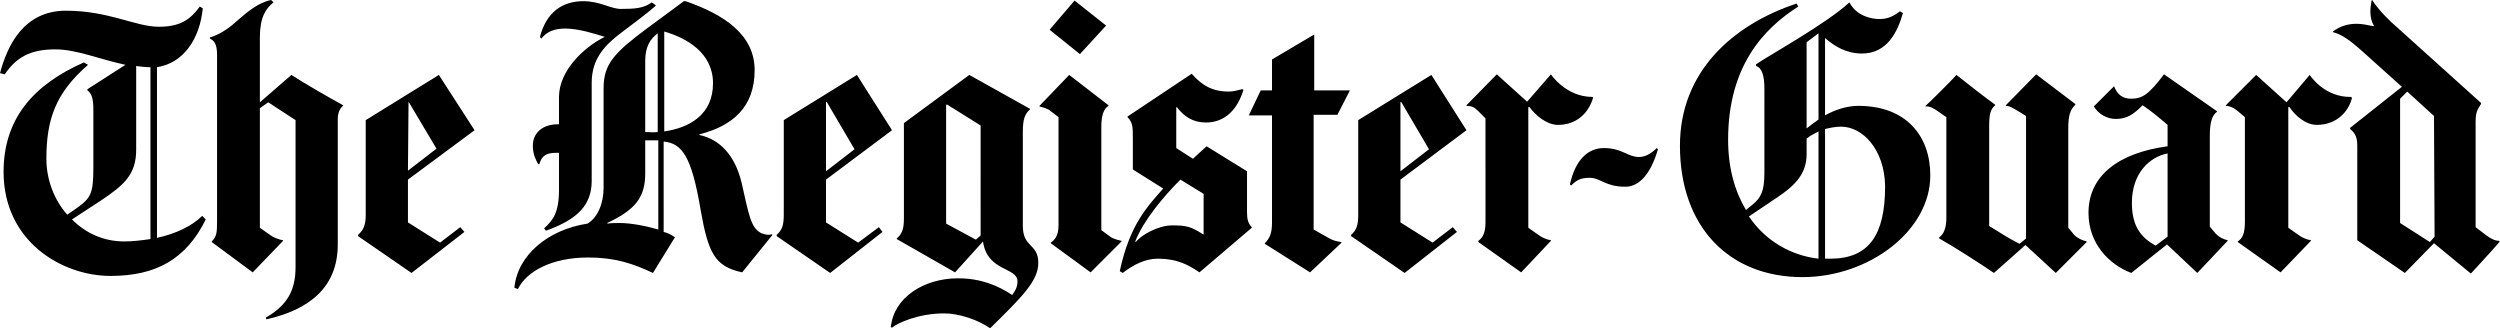<?xml version="1.0" encoding="utf-8"?>
<!-- Generator: Adobe Illustrator 22.1.0, SVG Export Plug-In . SVG Version: 6.00 Build 0)  -->
<svg version="1.1" id="Layer_1" xmlns="http://www.w3.org/2000/svg" xmlns:xlink="http://www.w3.org/1999/xlink" x="0px" y="0px"
	 width="420.4px" height="55.2px" viewBox="0 0 420.4 55.2" style="enable-background:new 0 0 420.4 55.2;" xml:space="preserve">
<g>
	<path d="M18.6,46.4c-8.2,0-18-5.8-18-17.5c0-9,5.1-14.7,13.5-18.4l0.7,0.4C9.4,15.6,7.8,20,7.8,26.7c0,3.5,1.3,6.9,3.5,9.4l1.6-1.1
		c2.4-1.7,2.8-2.5,2.8-6.8v-9.7c0-2-0.3-2.8-1-3.3V15l6.4-4.1C16.8,10,12.9,8.3,9.3,8.3c-4.3,0-6.6,1.4-8.5,4.2L0,12.3
		C1.2,7.8,3.9,1.8,11.1,1.8s11.7,2.7,15.6,2.7c3.6,0,5.3-1.2,6.9-3.4l0.5,0.3c-0.5,5.1-3.2,9.2-7.7,9.9v28.7c3.2-0.7,5.9-2,7.6-3.7
		l0.6,0.6C31.3,43.6,26.2,46.4,18.6,46.4z M25.3,11.3c-0.9,0-1.6-0.1-2.4-0.2v14.1c0,4.1-2,5.9-5.9,8.5l-4.9,3.2
		c2.3,2.3,5.3,3.7,8.8,3.7c1.5,0,3-0.2,4.4-0.4L25.3,11.3L25.3,11.3z M56.8,20v21.1c0,7.3-4.9,11-12,12.6l-0.1-0.3
		c3.7-2.1,5-4.7,5-8.5V20.2c-1.5-1-3.1-2-4.6-3l-1.4,1v20.1l1.7,1.2c0.5,0.4,1.5,0.8,2.2,0.9v0.1l-5.1,5.3l-6.9-5.1v-0.1
		c0.8-0.8,0.9-1.4,0.9-3.2V9.2c0-1.8-0.5-2.4-1.2-2.7V6.3c2-0.6,3.6-1.9,4.8-3C41.6,2,43.5,0.4,45.6,0L46,0.4
		c-1.3,1-2.3,2.5-2.3,5.9v10.9l5.3-4.6c2,1.3,6.3,3.8,8.7,5.1v0.1C57.1,18.2,56.8,19.1,56.8,20z M68.6,30.2v7.2l5.4,3.4l3.4-2.6
		l0.7,0.8l-8.9,6.9l-9-6.2v-0.2c0.9-0.8,1.3-1.6,1.3-3.4V20.2l12.3-7.6l6,9.3L68.6,30.2z M68.7,17.1L68.7,17.1l-0.1,11.6l4.8-3.7
		L68.7,17.1z"/>
	<path d="M124.8,45.8c-4.6-1-5.7-3.2-7-10.6c-1.5-8.9-3.1-11.1-6.2-11.4V39c0.8,0.2,1.3,0.5,1.9,0.9l-3.7,6
		c-3.4-1.6-6.4-2.6-10.9-2.6c-6.2,0-10.4,2.4-11.8,5.3l-0.6-0.2c0.5-5.5,5.7-9.8,12.3-10.8c1.7-1,2.7-3.4,2.7-6V14.8
		c0-4.1,1.9-6,7.4-10.1l6.1-4.5h0.3c6.6,2.3,11.6,5.7,11.6,11.6c0,6.3-3.8,9.4-9.3,10.8v0.1c3.4,0.7,6,3.4,7.1,8
		c1.2,5.2,1.5,7.6,3.3,8.5c0.5,0.2,1.1,0.4,1.8,0.2l0.1,0.1L124.8,45.8z M104.6,5.4c-2.8,2.1-5.1,4.4-5.1,8.5v16.5
		c0,4.1-2.4,6.5-7.7,8.4l-0.3-0.4c1.5-1.4,2.5-2.6,2.5-6.5v-6.2h-0.5c-1.5,0-2.4,0.4-2.8,1.9h-0.2c-0.4-0.7-0.9-1.7-0.9-3.1
		c0-2.2,1.7-3.6,4.2-3.6h0.2v-4.6c0-4.4,4.2-8.4,7.7-10.1c-1.6-0.5-4.4-1.4-6.6-1.4c-1.9,0-3.1,0.5-4.1,1.7l-0.2-0.3
		c1.1-4.2,3.8-6,7.3-6c2.8,0,4.6,1.3,6.3,1.3c2.3,0,3.9-0.1,5.2-1.1l0.7,0.5C110.3,1,108.5,2.5,104.6,5.4z M110.6,23.6
		c-0.5,0-1.6,0-2.1,0v5.6c0,4-1.7,6.1-6.4,8.3l0.1,0.1c0.4-0.1,1.6-0.1,2-0.1c1.9,0,4.5,0.5,6.5,1.1V23.6z M110.6,5.6
		c-1.2,0.9-2.1,2.2-2.1,4.6v12c0.7,0,1.4,0.1,2.1,0V5.6z M111.7,5.3v16.8c4.2-0.6,8.2-2.8,8.2-8.1C119.9,8.9,115.5,6.4,111.7,5.3z
		 M138.9,30.2v7.2l5.4,3.4l3.5-2.6l0.6,0.8l-8.8,6.9l-9-6.2v-0.2c0.9-0.8,1.2-1.6,1.2-3.4V20.2l12.3-7.6l5.9,9.3L138.9,30.2z
		 M139,17.1l-0.1,0.1v11.6l4.8-3.7L139,17.1z M166.5,55.2c-2-1.4-5.2-2.5-7.7-2.5c-4.5,0-8,1.7-8.8,2.4l-0.2-0.1
		c0.5-5,5.6-8.2,11.3-8.2c3.8,0,6.7,1.2,9.1,2.8c0.6-0.8,0.9-1.4,0.9-2.3c0-2.4-5.1-1.6-5.8-6.7l-4.7,5.2l-9.8-5.6v-0.1
		c0.9-0.8,1.2-1.6,1.2-3.3V20.7l11-8.1l10.2,5.7v0.1c-0.9,0.8-1.2,1.7-1.2,3.8V38c0,3.7,2.6,2.9,2.6,6.2
		C174.6,47.2,172,49.8,166.5,55.2z M164.9,21.1l-5.6-3.5h-0.2v20l5,2.7l0.8-0.7V21.1z M183.4,45.8l-6.7-4.9v-0.1
		c0.6-0.4,1.3-1.1,1.3-2.9V19.7l-1.3-1c-0.6-0.5-1.2-0.6-1.9-0.8v-0.1l5-5.2l6.6,5.1v0.1c-0.8,0.5-1.2,1.6-1.2,3.5v17.4l1.5,1.1
		c0.5,0.4,1.5,0.6,1.9,0.7v0.1L183.4,45.8z M181.6,9.1l-5.1-4.1l4.2-4.9l5.3,4.2L181.6,9.1z M201.7,45.8c-1.9-1.3-3.8-2.3-7-2.3
		c-2.1,0-4.1,1-5.9,2.4l-0.5-0.3c1.7-8,4.8-11,7.3-13.9l-5.1-3.2v-5.2c0-1.9,0-2.7-0.9-3.6v-0.1l10.8-7.2c1.8,2.1,3.7,3,6.2,3
		c0.7,0,1.5-0.2,2.3-0.4l0.2,0.1c-1,3.3-3.1,5.5-6.3,5.5c-2.2,0-3.7-1-4.9-2.6l-0.1,0.1v6.8l2.8,1.8l2.3-2.1l6.8,4.2v6.9
		c0,1.2,0.2,1.9,0.8,2.5v0.1L201.7,45.8z M202.4,32.6l-3.9-2.4c-2.7,2.7-6.2,6.8-7.6,10.4l0.1,0.1c0.9-1.2,3.8-2.8,6.1-2.8
		c2.4,0,3.2,0.2,5.2,1.5h0.1C202.4,39.3,202.4,32.6,202.4,32.6z M224.9,19.3h-4v19.3l2.5,1.4c0.6,0.4,1.4,0.6,2.1,0.7l0.1,0.1
		l-5.3,5l-7.6-4.8v-0.1c0.8-0.8,1.2-1.7,1.2-3.4V19.4h-3.9l2-4.2h1.9V10l7.1-4.2v9.4h6L224.9,19.3z M235.5,30.2v7.2l5.4,3.4l3.4-2.6
		L245,39l-8.8,6.9l-9-6.2v-0.2c0.9-0.8,1.2-1.6,1.2-3.4V20.2l12.3-7.6l5.9,9.3L235.5,30.2z M235.6,17.1l-0.1,0.1v11.6l4.8-3.7
		L235.6,17.1z M262,21c-1.9,0-3.8-1.6-4.8-3h-0.2v20.3l1.7,1.2c0.5,0.4,1.4,0.8,2.1,0.9v0.1l-5,5.3l-7.2-5.1v-0.2
		c0.7-0.5,1.2-1.3,1.2-3.1V19.9l-1.3-1.3c-0.6-0.6-1.1-0.8-1.9-0.8v-0.1l5.1-5.2l5.1,4.6l4-4.6c0,0,2.5,3.8,7,3.8l0.1,0.1
		C267.2,18.9,265.2,21,262,21z M273.3,31.4c-3.4,0-4.1-1.5-6-1.5c-1.5,0-2.2,0.4-3.1,1.3l-0.2-0.2c0.9-4.1,3-6.1,5.7-6.1
		c3.1,0,4,1.5,5.9,1.5c0.9,0,1.9-0.4,3-1.5l0.2,0.2C277.6,29.2,275.7,31.4,273.3,31.4z"/>
	<path d="M303.1,46.6c-12.3,0-20.6-8.4-20.6-22.1c0-12.4,8.8-20.3,19.6-23.9l0.3,0.5c-5.8,3.7-11.8,10-11.8,22.4
		c0,4.9,1.2,8.8,3,11.8l1-0.8c1.5-1.2,2.1-2.3,2.1-5.4V14.8c0-2-0.4-3.4-1.4-3.7v-0.3C297.5,9.3,307.1,4,311,0.4
		c1.2,2.3,3.7,2.8,5,2.8c1.4,0,2.3-0.4,3.5-1.3l0.5,0.3c-0.9,3.1-2.6,6.8-6.9,6.8c-2.6,0-4.6-1.2-6.2-2.6v13
		c1.6-0.9,3.6-1.6,5.6-1.6c8,0,12.1,5,12.1,11.7C324.6,38.8,314.3,46.6,303.1,46.6z M305.8,22.1c-0.8,0.4-1.5,0.8-2,1.2v2.6
		c0,3.3-1.9,5.3-5.1,7.4l-4.6,3.1c2.9,4.3,7.3,6.6,11.7,7.1L305.8,22.1L305.8,22.1z M305.8,5.6l-2,1.5v14.5c0.6-0.5,1.3-1,2-1.5V5.6
		z M309.6,21.3c-1,0-1.9,0.2-2.7,0.4v21.8c0.3,0,0.6,0,0.9,0c6.5,0,9.2-4,9.2-12.2C316.9,25.1,313.2,21.3,309.6,21.3z M345.7,45.9
		l-5.1-4.7l-5.3,4.7c-2.5-1.7-6.7-4.4-9.2-5.8v-0.2c0.8-0.5,1.2-1.7,1.2-3.2v-17l-1.3-0.9c-0.8-0.6-1.6-1-2.2-0.9v-0.1
		c0.7-0.6,4.5-4.4,5.2-5.2c1.6,1.3,5.1,4,6.5,5v0.1c-0.8,0.7-1,1.5-1,3.6V38c1.5,0.9,3.1,2,5.1,3l1.1-0.9V19.5l-1.3-0.8
		c-0.9-0.5-1.4-0.9-2.1-0.9v-0.1l5.1-5.2l6.6,5v0.1c-0.8,0.8-1.2,1.6-1.2,4v16.7l1,1.2c0.6,0.6,1.3,0.9,2.1,1.1v0.1L345.7,45.9z
		 M369.5,45.9l-5.1-4.8l-6,4.8c-3.7-1.4-7.2-4.9-7.2-10.1c0-6.3,5.1-10.1,13.3-11.2V21c-1.4-1.2-2.7-2.3-4.2-3.3
		c-1.5,1.5-2.6,2.3-4.5,2.3c-1.5,0-2.9-0.8-3.7-2.1l3.4-3.4c0.6,1.5,1.5,2.1,2.9,2.1c1.9,0,3-0.8,5.5-4.1l8.9,6.2v0.1
		c-0.8,0.6-1.2,1.7-1.2,4.1v15.2l1,1.2c0.6,0.6,1.2,0.9,2,1.1v0.1L369.5,45.9z M364.5,25.8c-3.1,0.6-6,3.4-6,8.3
		c0,3.8,1.4,5.8,4,7.2l2-1.5L364.5,25.8L364.5,25.8z M389.6,21c-1.9,0-3.7-1.6-4.6-3h-0.2v20.3l1.7,1.2c0.5,0.4,1.4,0.8,2.1,0.9v0.1
		l-5.1,5.3l-7.2-5.1v-0.1c0.8-0.5,1.2-1.4,1.2-3.2V19.7l-1.3-1.1c-0.6-0.5-1.3-0.8-1.9-0.8v-0.1l5.1-5.1l5.1,4.6l3.9-4.6
		c0,0,2.4,3.8,7,3.7l0.1,0.2C394.9,18.9,392.8,21,389.6,21z M415.5,46l-6.2-5.1l-4.9,5l-8-5.5V24.5c0-1.3-0.3-2.1-1.2-2.8v-0.2
		l8.7-6.9l-6.9-6.2c-1.6-1.4-3.1-2.6-4.7-3V5.3c1.2-0.9,2.5-1.3,4-1.3c0.9,0,1.8,0.2,2.8,0.4l0.1-0.1c-0.4-0.6-0.6-1.5-0.6-2.3
		c0-0.6,0.1-1.3,0.2-1.9l0.1-0.1c1,1.6,3,3.6,4.2,4.6l14.1,12.7v0.2c-0.6,0.9-0.9,1.4-0.9,3v17.7l1.7,1.3c0.8,0.6,1.5,1,2.3,1v0.2
		C419.3,41.9,415.5,46,415.5,46z M409.3,19.5l-4.5-4.1l-1.2,1.2v20.9l5,3.2l0.8-0.9L409.3,19.5L409.3,19.5z"/>
</g>
</svg>
